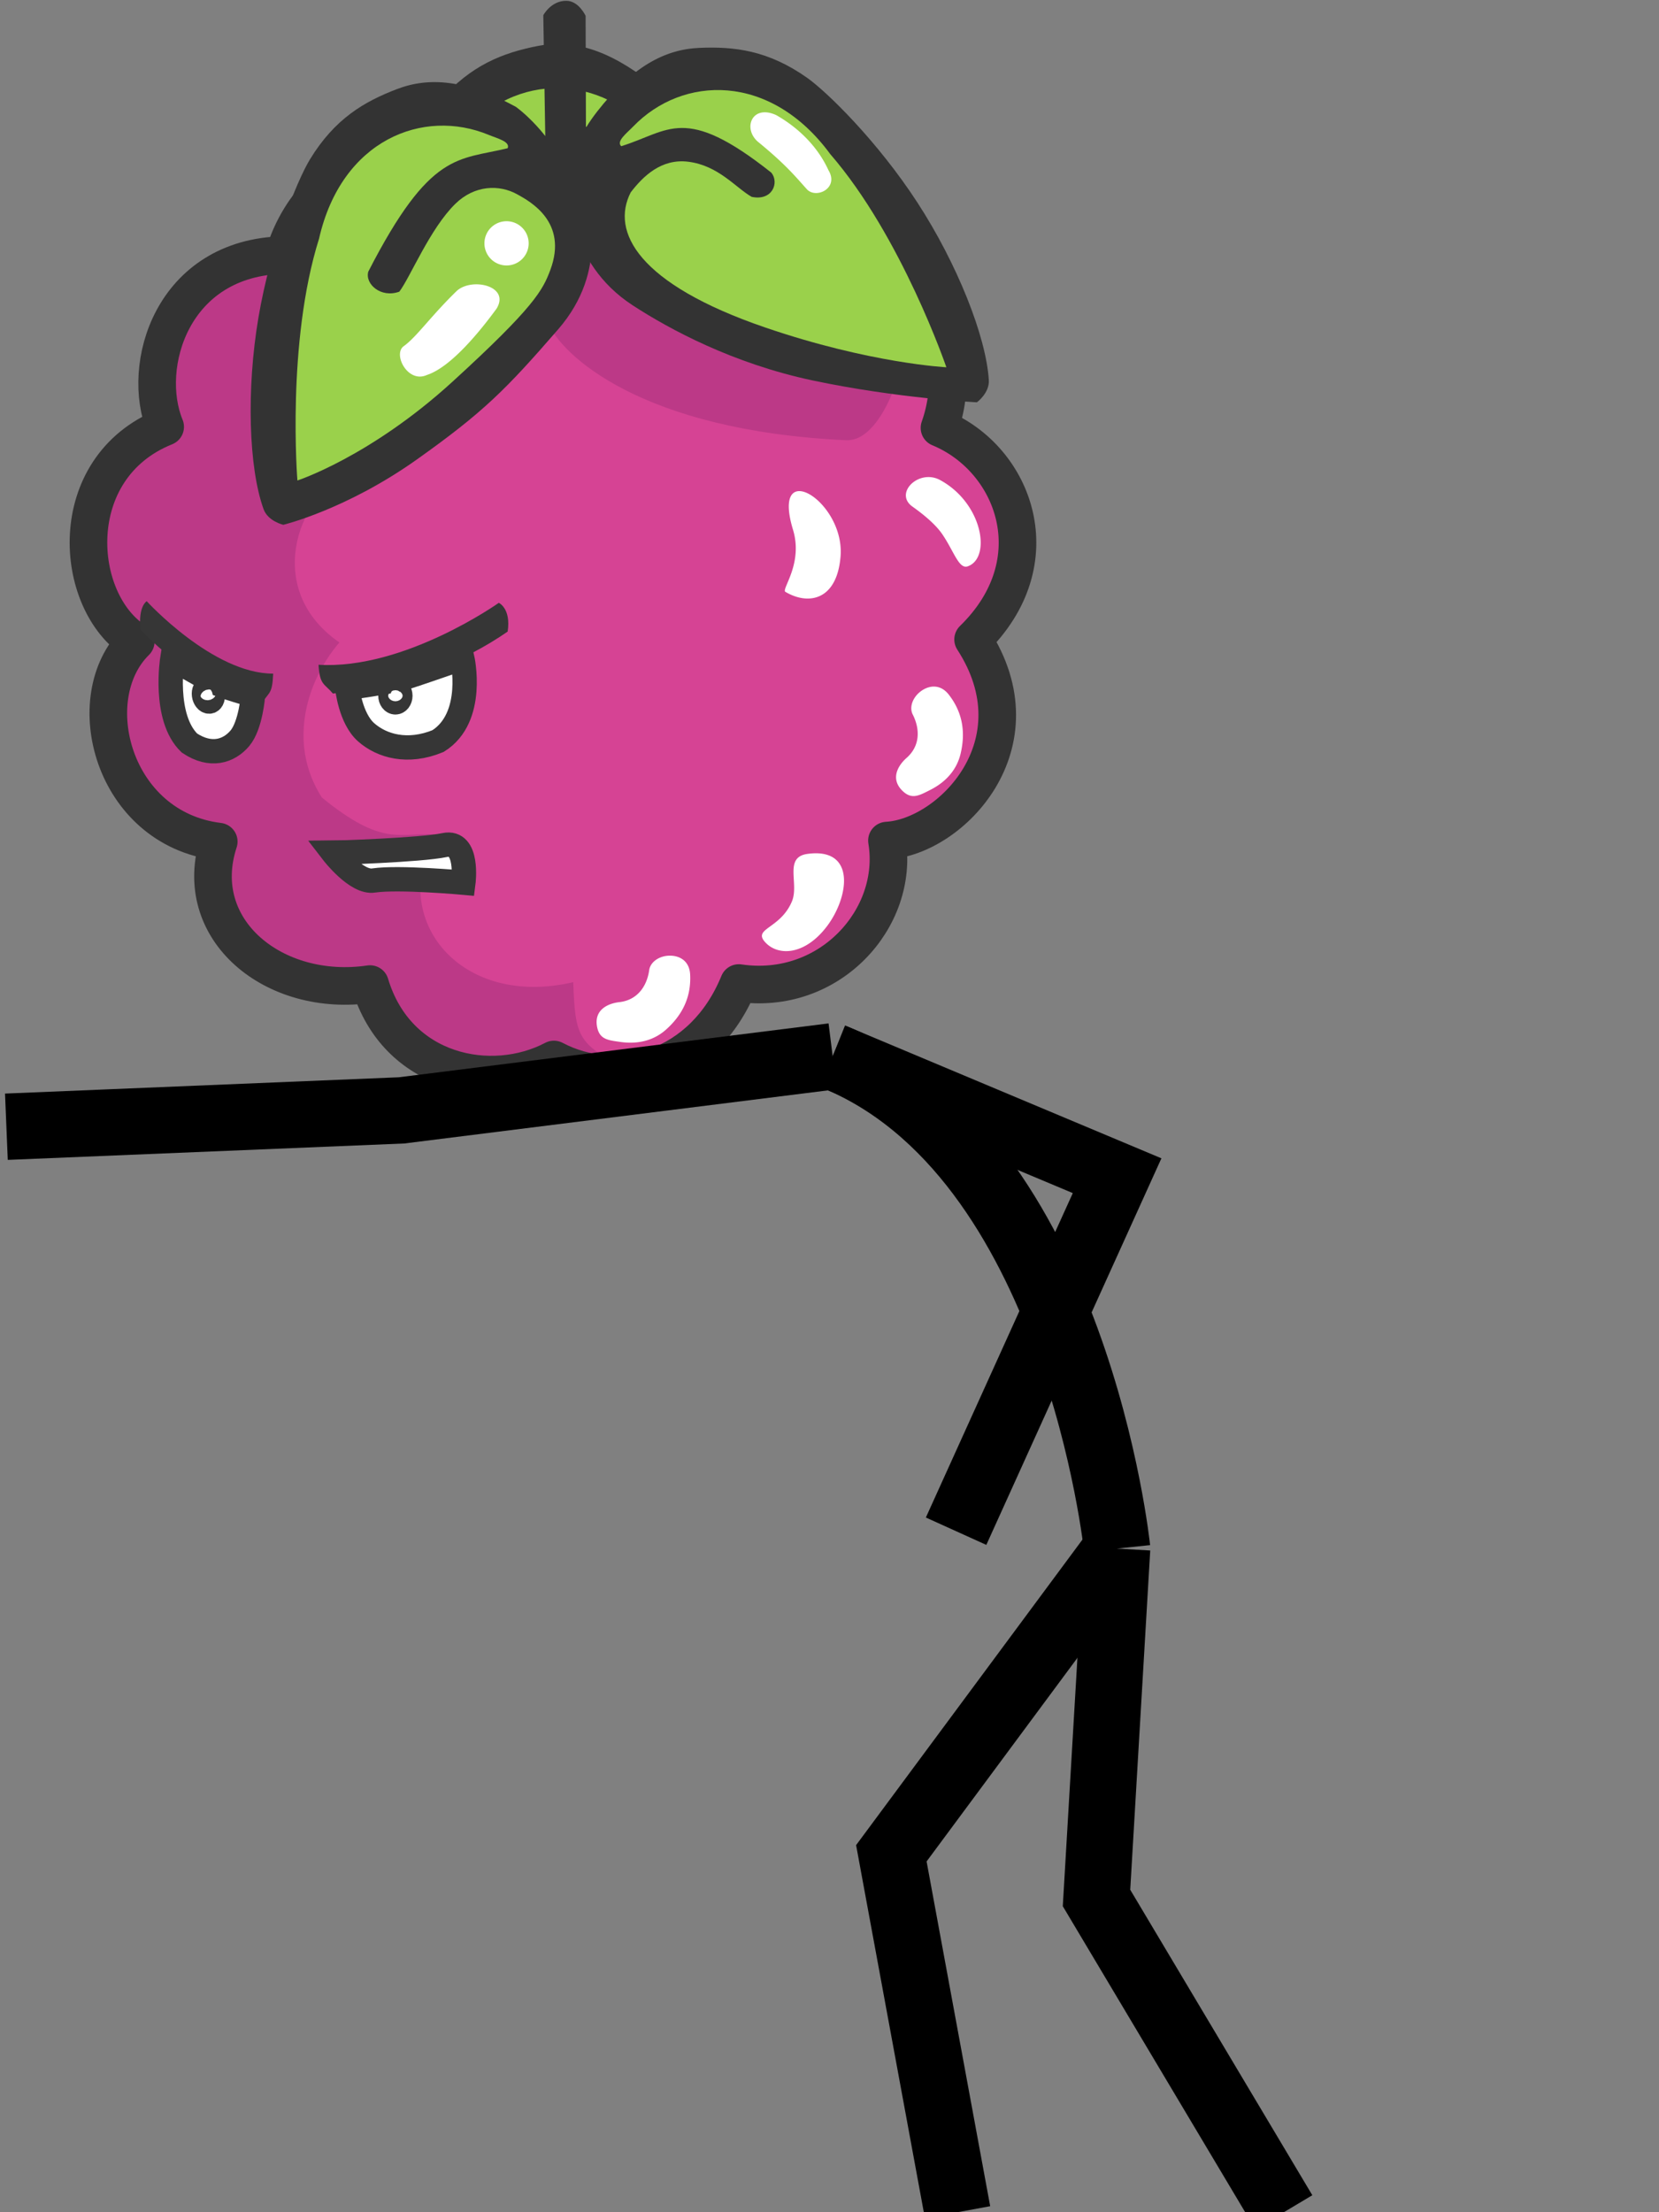 <?xml version="1.0" encoding="utf-8"?>
<!-- Generator: Adobe Illustrator 16.0.0, SVG Export Plug-In . SVG Version: 6.00 Build 0)  -->
<!DOCTYPE svg PUBLIC "-//W3C//DTD SVG 1.1//EN" "http://www.w3.org/Graphics/SVG/1.1/DTD/svg11.dtd">
<svg version="1.1" id="player-model" xmlns="http://www.w3.org/2000/svg" xmlns:xlink="http://www.w3.org/1999/xlink" x="0px"
	 y="0px" width="75px" height="100px" viewBox="0 0 75 100" enable-background="new 0 0 75 100" xml:space="preserve">
<rect x="0" y="0" width="75" height="100" fill="#808080" stroke="none"/>
<svg id="Left" xmlns="http://www.w3.org/2000/svg" width="50" height="100" viewBox="0 500 1000 1000">
  <defs>
    <style>
      .cls-1 {
        fill: #333;
      }

      .cls-1, .cls-2, .cls-3, .cls-4, .cls-5, .cls-6, .cls-7, .cls-8 {
        fill-rule: evenodd;
      }

      .cls-2 {
        fill: #9ad14b;
      }

      .cls-3 {
        fill: #d64394;
      }

      .cls-4 {
        fill: #bc3987;
      }

      .cls-5 {
        fill: none;
        stroke: #333;
        stroke-linecap: round;
        stroke-linejoin: round;
        stroke-width: 34px;
      }

      .cls-6, .cls-8 {
        fill: #fff;
      }

      .cls-6 {
        stroke: #363636;
        stroke-width: 22px;
      }

      .cls-7 {
        fill: #363636;
      }
    </style>
  </defs>
  <g id="leaf_copy" data-name="leaf copy">
    <path id="leaves_outline" data-name="leaves outline" class="cls-1" d="M318.242,412.5s58.528-3.918,129.172-37.9c66.6-32.042,89.675-48.5,145.559-94.264,79.247-64.9,43.352-135.372,43.352-135.372s-7.022-37.879-47.042-69.426-72.344-40.1-103.356-33.92S426.1,58.476,397.772,90.951C383.5,107.314,349.628,161.49,327.634,224.26c-21.655,61.8-31.606,132.027-24.611,171.2C305.014,407.013,318.242,412.5,318.242,412.5Z"/>
    <path id="leaves" class="cls-2" d="M337.568,375.174s11.165-124.474,56.2-212.146C428.893,78.289,506.661,62.192,560.943,96.5c6.87,4.343,18.258,9.218,14.728,14.7-45.974,3.29-69.187-9.718-143.071,88.728-4.969,10.539,7.271,25.715,24.646,22.546,11.958-11.212,36.949-51.55,63.35-69.746,20-13.785,42.066-10.672,56.658,1.075,10.538,8.483,41.03,32.522,17.872,72.359-9.756,16.784-19.889,30.569-104.442,84.77S337.568,375.174,337.568,375.174Z"/>
  </g>
  <g id="face">
    <g id="berry">
      <path id="colour" class="cls-3" d="M849.438,386.821c67.972,28.018,102.741,120.827,30.4,191.293,61.266,94.515-19.949,178.531-77.894,181.823C813.564,830.229,749.8,900.825,668,888.728c-31.994,78.431-109.8,99.457-167.187,69.131-56.194,29.6-141.877,13.006-166.237-68.184C247.95,902.464,171.63,840.561,197.79,760.884c-96.277-11.741-126.459-130.308-75.044-180.876-56.573-35.645-65.812-157.016,26.6-194.134-22.65-54.87,6.13-153.269,107.341-155.307,28.452-97.24,155.135-138.506,227.032-42.615,14.565-1.464,20.081.441,35.147,0C568.781,105.479,705.273,115.862,744,229.62,836.178,233.073,874.564,315.993,849.438,386.821Z"/>
      <path id="shade" class="cls-4" d="M306.863,580.855C231.543,528.555,279.219,437.4,310,438c-14.906-29.82.651-79.7,42-60,58.388-28.218,150.523-90.045,143-87,12.321,30.162,84.88,98.306,270,107,26.825,1.26,43-46,43-46s-141.925-18.785-73-106c-12.679-36.5-36.5-84.46-89-94-51.594-9.376-108.806,26.292-139,57-30.881-27.173-95.273-78.226-159-63-63.127,15.082-90.611,61.411-88,96-82.481-4.694-147.061,63.22-105,147-93.165,11.336-98.809,137.008-18,190-70.734,55.332-26.613,186.105,69,177-26.41,86.32,36.2,135.037,133,126,9.06,30.276,26.221,51.454,45,67,28.075,23.241,74.35,21.737,118-1,11.527,17.414,34.361,17.512,61.859,17.512v-0.731c-40.816-20.936-43.914-27.469-45.543-76.824-101.625,23.731-167.375-55.785-125.582-133.715C361.215,752.773,345.85,765.78,291,721,258.941,670.839,278.434,613.77,306.863,580.855Z"/>
      <path id="outline" class="cls-5" d="M849.438,386.821c67.972,28.018,102.741,120.827,30.4,191.293,61.266,94.515-19.949,178.531-77.894,181.823C813.564,830.229,749.8,900.825,668,888.728c-31.994,78.431-109.8,99.457-167.187,69.131-56.194,29.6-141.877,13.006-166.237-68.184C247.95,902.464,171.63,840.561,197.79,760.884c-96.277-11.741-126.459-130.308-75.044-180.876-56.573-35.645-65.812-157.016,26.6-194.134-22.65-54.87,6.13-153.269,107.341-155.307,28.452-97.24,155.135-138.506,227.032-42.615,14.565-1.464,20.081.441,35.147,0C568.781,105.479,705.273,115.862,744,229.62,836.178,233.073,874.564,315.993,849.438,386.821Z"/>
    </g>
    <g id="leaf">
      <path id="leaves_outline_copy" data-name="leaves outline copy" class="cls-1" d="M883.306,363.706S811.7,360.23,735,344c-72.308-15.3-129.64-46.278-163-68-60.06-39.107-57.684-104.729-57.684-104.729s-5.723-30.342,25.657-70.494,60.747-56.137,92.339-57.5,62.115,2.164,97.351,26.978c17.754,12.5,63.523,57.082,99.8,112.83,35.719,54.889,62.068,120.739,64.579,160.455C894.851,355.23,883.306,363.706,883.306,363.706Z"/>
      <path id="leaves-2" data-name="leaves" class="cls-2" d="M855.666,332.036S815.249,213.778,750.673,139.315C696.425,65.347,617.059,68.185,572.481,114.4c-5.642,5.851-15.545,13.291-10.815,17.778C605.295,118.675,618.8,93.763,697.419,156.1c7.331,9.057.891,25.8-17.755,21.88-14.279-8.051-29.963-28.355-57.4-31.77-24.105-3-40.631,12.854-52.015,27.731C552.1,209.458,576.8,256.634,691.67,296.005,786.678,328.568,855.666,332.036,855.666,332.036Z"/>
    </g>
    <g id="leaf-2" data-name="leaf">
      <path id="leaves_outline-2" data-name="leaves outline" class="cls-1" d="M256.162,474.459s57.025-13.748,120.913-59.177c60.234-42.83,80.195-62.947,127.546-117.495S530,187,530,187L529.489,14.343S523.357,0.785,512.068.717c-13.962-.084-20.829,13.05-20.829,13.05L493,123s-11.42-15.15-26.607-26.445c-44.773-24.335-78.077-27.3-107.6-15.975s-56.116,26.72-78.556,63.513c-11.307,18.54-35.537,77.658-46.613,143.241-10.906,64.573-8.853,135.469,4.659,172.9C242.2,471.282,256.162,474.459,256.162,474.459Z"/>
      <path id="leaves-3" data-name="leaves" class="cls-2" d="M268.9,434.4s-10.02-124.572,19.562-218.591C308.772,126.357,382.7,97.356,442,122c7.5,3.119,19.553,6,17,12-44.758,11.008-69.835,2.107-126.029,111.618-3.118,11.228,11.51,24.117,28.1,18.06,9.892-13.071,27.711-57.05,50.659-79.444,17.385-16.965,39.659-17.624,56.026-8.511,11.819,6.582,45.933,25.125,29.837,68.3-6.782,18.191-14.441,33.489-88.623,101.193S268.9,434.4,268.9,434.4Z"/>
    </g>
    <path id="mouth" class="cls-6" d="M402,764c21.988-4.676,17,34,17,34s-58.52-5.293-81-2c-15.57,2.785-37-25-37-25S380.012,768.676,402,764Z"/>
    <g id="eyes">
      <g id="left_eye" data-name="left eye">
        <path id="eyeball" class="cls-6" d="M418,595s-41.016,14.387-53,18-51,9-51,9,2.816,27.438,17,40,37.586,19.281,65,8C430.191,648.7,418,595,418,595Z"/>
        <path id="pupil" class="cls-6" d="M357.5,623c2.485,0,4.5,2.686,4.5,6s-2.015,6-4.5,6-4.5-2.686-4.5-6S355.015,623,357.5,623Z"/>
        <path id="eyebrow" class="cls-7" d="M451,545s-85.406,60.668-163,56c1.09,18.57,5.227,16.812,13,26,66.262-6.684,119.645-29.441,158-56C462.207,550.039,451,545,451,545Z"/>
      </g>
      <g id="right_eye" data-name="right eye">
        <path id="eyeball-2" data-name="eyeball" class="cls-6" d="M155.809,595.457s28.771,16.766,37.178,21.075,35.775,11.959,35.775,11.959-1.976,27.274-11.925,39.014-26.365,17.1-45.595,4.228C147.258,648.448,155.809,595.457,155.809,595.457Z"/>
        <path id="pupil-2" data-name="pupil" class="cls-6" d="M188.379,622.176c-2.214-.61-4.01,1.582-4.01,4.9s1.8,6.494,4.01,7.1,4.01-1.583,4.01-4.9S190.593,622.785,188.379,622.176Z"/>
        <path id="eyebrow-2" data-name="eyebrow" class="cls-7" d="M132.661,543.542S192.571,609.165,247,609c-0.764,18.507-3.666,16.509-9.119,25.246-46.48-10.529-83.927-36.384-110.832-65.169C124.8,547.93,132.661,543.542,132.661,543.542Z"/>
      </g>
      <path id="brow" class="cls-4" d="M263,584c-0.738-6.746,0-25,0-25s-42.9-37.188-39-8-22.684,22.434-21,42c0.688,5.617,38,15,38,15S264.18,594.786,263,584Zm0,141c-0.738-6.746-16.9-4.134-17-26-10.285-14.414-22-7-22-7s2.426,31.895-8,45c-6.632,8.337,25,12,25,12S264.18,735.786,263,725Z"/>
    </g>
    <path class="cls-8" d="M760,503c-3.245,39.9-29.141,44.471-50,32-3.349-2.708,16.263-25.527,7-56.088C696.749,412.109,763.991,453.014,760,503Zm115,9c21.5-7.56,13.5-57.107-25-78-19.215-10.429-41.957,11.934-25,24,6.791,4.832,19.918,14.6,27,25C862.6,498.574,866.979,514.82,875,512ZM692,852c11.9,12.789,36.2,11.5,56-15s25.98-71.082-18-65c-21.571,2.983-7.211,26.922-14,43C705.413,840.073,680.1,839.211,692,852ZM540,929c2.379,10.891,10.057,11.441,21,13,16.457,2.344,30.478-1.682,41-11,16.908-14.972,22.922-32.027,22-50-0.623-12.156-9.395-17.266-19-17-8.992.249-16.938,5.616-18,13-2.271,15.8-11.616,27.275-27,29C549.643,907.161,536.508,913.012,540,929ZM729.519,171.063c8.236,9.083,29.383-.8,19.561-17.148-9.808-21.423-27.023-38.328-47.229-49.834C680.024,94.043,671.3,115.929,685.215,128.1,710.969,149.137,719.764,160.3,729.519,171.063Zm86.993,544.411c8.189,7.565,14.8,3.618,24.66-1.374,14.832-7.506,24.018-18.837,27.306-32.5,5.282-21.958.442-39.382-10.609-53.586-7.474-9.606-17.591-8.771-25.312-3.051-7.228,5.355-10.667,14.306-7.307,20.967,7.188,14.251,6.1,29.011-5.519,39.237C811.906,692.05,804.491,704.369,816.512,715.474ZM458,200a20,20,0,1,1-20,20A20,20,0,0,1,458,200ZM365,313c-9.963,7.147,3.636,33.895,21,26,22.4-7.3,49.266-41.237,63-60,12.46-20.54-22.327-28.435-36-16C389.16,286.188,376.8,304.535,365,313Z"/>
  </g>
</svg>

<path fill="none" stroke="#000000" stroke-width="3" stroke-miterlimit="10" d="M50.502,70c0,0-1.855-17.85-12.858-22.25"/>
<polyline fill="none" stroke="#000000" stroke-width="3" stroke-miterlimit="10" points="58.039,100 49.571,85.795 50.502,70 "/>
<polyline fill="none" stroke="#000000" stroke-width="3" stroke-miterlimit="10" points="43.289,100 40.296,83.775 50.502,70 "/>
<polyline fill="none" stroke="#000000" stroke-width="3" stroke-miterlimit="10" points="43.223,69.216 50.502,53.146 37.644,47.75 
	"/>
<polyline fill="none" stroke="#000000" stroke-width="3" stroke-miterlimit="10" points="0.289,50.932 18.15,50.193 37.644,47.75 
	"/>
</svg>
